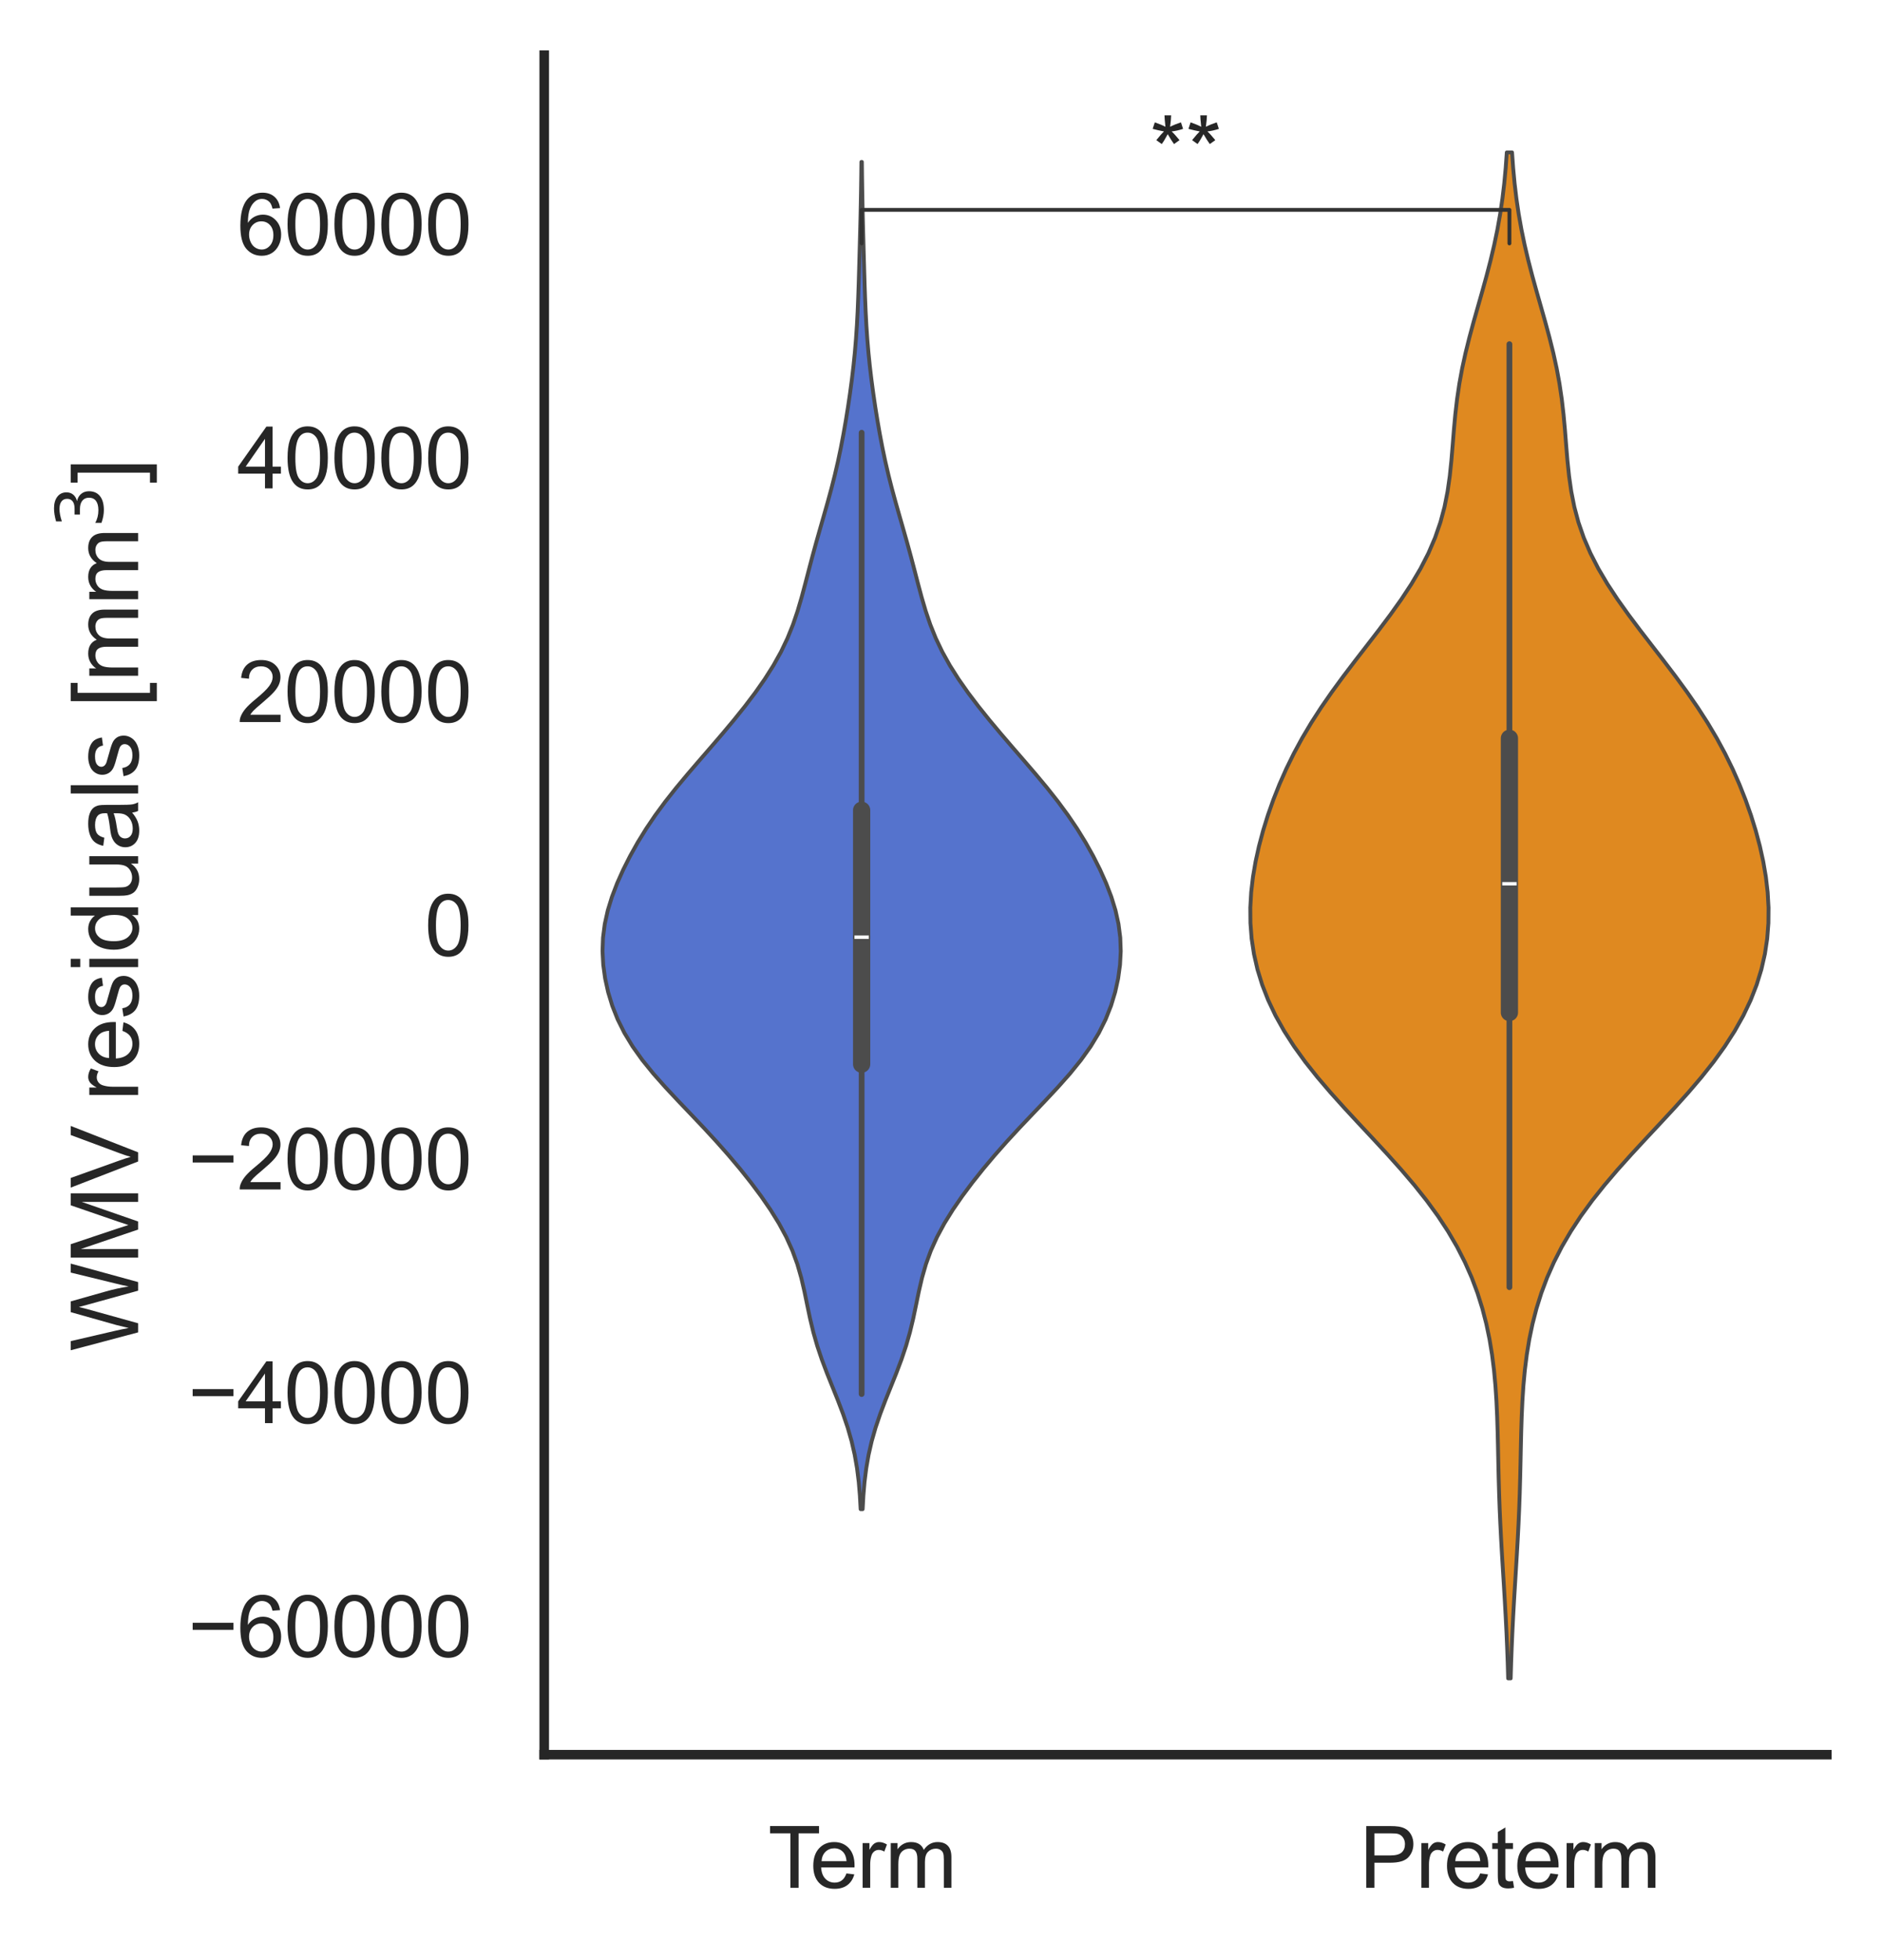 <?xml version="1.0" encoding="utf-8" standalone="no"?>
<!DOCTYPE svg PUBLIC "-//W3C//DTD SVG 1.1//EN"
  "http://www.w3.org/Graphics/SVG/1.1/DTD/svg11.dtd">
<svg xmlns:xlink="http://www.w3.org/1999/xlink" width="245.63pt" height="255.72pt" viewBox="0 0 245.63 255.72" xmlns="http://www.w3.org/2000/svg" version="1.1">
 <defs>
  <style type="text/css">*{stroke-linejoin: round; stroke-linecap: butt}</style>
 </defs>
 <g id="figure_1">
  <g id="patch_1">
   <path d="M 0 255.72 
L 245.63 255.72 
L 245.63 0 
L 0 0 
z
" style="fill: #ffffff"/>
  </g>
  <g id="axes_1">
   <g id="patch_2">
    <path d="M 71.03 228.96 
L 238.43 228.96 
L 238.43 7.2 
L 71.03 7.2 
z
" style="fill: #ffffff"/>
   </g>
   <g id="matplotlib.axis_1">
    <g id="xtick_1">
     <g id="text_1">
      <!-- Term -->
      <g style="fill: #262626" transform="translate(100.239 246.334) scale(0.11 -0.11)">
       <defs>
        <path id="ArialMT-54" d="M 1659 0 
L 1659 4041 
L 150 4041 
L 150 4581 
L 3781 4581 
L 3781 4041 
L 2266 4041 
L 2266 0 
L 1659 0 
z
" transform="scale(0.016)"/>
        <path id="ArialMT-65" d="M 2694 1069 
L 3275 997 
Q 3138 488 2766 206 
Q 2394 -75 1816 -75 
Q 1088 -75 661 373 
Q 234 822 234 1631 
Q 234 2469 665 2931 
Q 1097 3394 1784 3394 
Q 2450 3394 2872 2941 
Q 3294 2488 3294 1666 
Q 3294 1616 3291 1516 
L 816 1516 
Q 847 969 1125 678 
Q 1403 388 1819 388 
Q 2128 388 2347 550 
Q 2566 713 2694 1069 
z
M 847 1978 
L 2700 1978 
Q 2663 2397 2488 2606 
Q 2219 2931 1791 2931 
Q 1403 2931 1139 2672 
Q 875 2413 847 1978 
z
" transform="scale(0.016)"/>
        <path id="ArialMT-72" d="M 416 0 
L 416 3319 
L 922 3319 
L 922 2816 
Q 1116 3169 1280 3281 
Q 1444 3394 1641 3394 
Q 1925 3394 2219 3213 
L 2025 2691 
Q 1819 2813 1613 2813 
Q 1428 2813 1281 2702 
Q 1134 2591 1072 2394 
Q 978 2094 978 1738 
L 978 0 
L 416 0 
z
" transform="scale(0.016)"/>
        <path id="ArialMT-6d" d="M 422 0 
L 422 3319 
L 925 3319 
L 925 2853 
Q 1081 3097 1340 3245 
Q 1600 3394 1931 3394 
Q 2300 3394 2536 3241 
Q 2772 3088 2869 2813 
Q 3263 3394 3894 3394 
Q 4388 3394 4653 3120 
Q 4919 2847 4919 2278 
L 4919 0 
L 4359 0 
L 4359 2091 
Q 4359 2428 4304 2576 
Q 4250 2725 4106 2815 
Q 3963 2906 3769 2906 
Q 3419 2906 3187 2673 
Q 2956 2441 2956 1928 
L 2956 0 
L 2394 0 
L 2394 2156 
Q 2394 2531 2256 2718 
Q 2119 2906 1806 2906 
Q 1569 2906 1367 2781 
Q 1166 2656 1075 2415 
Q 984 2175 984 1722 
L 984 0 
L 422 0 
z
" transform="scale(0.016)"/>
       </defs>
       <use xlink:href="#ArialMT-54"/>
       <use xlink:href="#ArialMT-65" x="49.959"/>
       <use xlink:href="#ArialMT-72" x="105.574"/>
       <use xlink:href="#ArialMT-6d" x="138.875"/>
      </g>
     </g>
    </g>
    <g id="xtick_2">
     <g id="text_2">
      <!-- Preterm -->
      <g style="fill: #262626" transform="translate(177.445 246.334) scale(0.11 -0.11)">
       <defs>
        <path id="ArialMT-50" d="M 494 0 
L 494 4581 
L 2222 4581 
Q 2678 4581 2919 4538 
Q 3256 4481 3484 4323 
Q 3713 4166 3852 3881 
Q 3991 3597 3991 3256 
Q 3991 2672 3619 2267 
Q 3247 1863 2275 1863 
L 1100 1863 
L 1100 0 
L 494 0 
z
M 1100 2403 
L 2284 2403 
Q 2872 2403 3119 2622 
Q 3366 2841 3366 3238 
Q 3366 3525 3220 3729 
Q 3075 3934 2838 4000 
Q 2684 4041 2272 4041 
L 1100 4041 
L 1100 2403 
z
" transform="scale(0.016)"/>
        <path id="ArialMT-74" d="M 1650 503 
L 1731 6 
Q 1494 -44 1306 -44 
Q 1000 -44 831 53 
Q 663 150 594 308 
Q 525 466 525 972 
L 525 2881 
L 113 2881 
L 113 3319 
L 525 3319 
L 525 4141 
L 1084 4478 
L 1084 3319 
L 1650 3319 
L 1650 2881 
L 1084 2881 
L 1084 941 
Q 1084 700 1114 631 
Q 1144 563 1211 522 
Q 1278 481 1403 481 
Q 1497 481 1650 503 
z
" transform="scale(0.016)"/>
       </defs>
       <use xlink:href="#ArialMT-50"/>
       <use xlink:href="#ArialMT-72" x="66.699"/>
       <use xlink:href="#ArialMT-65" x="100"/>
       <use xlink:href="#ArialMT-74" x="155.615"/>
       <use xlink:href="#ArialMT-65" x="183.398"/>
       <use xlink:href="#ArialMT-72" x="239.014"/>
       <use xlink:href="#ArialMT-6d" x="272.314"/>
      </g>
     </g>
    </g>
   </g>
   <g id="matplotlib.axis_2">
    <g id="ytick_1">
     <g id="text_3">
      <!-- −60000 -->
      <g style="fill: #262626" transform="translate(24.52 216.186) scale(0.11 -0.11)">
       <defs>
        <path id="ArialMT-2212" d="M 3381 1997 
L 356 1997 
L 356 2522 
L 3381 2522 
L 3381 1997 
z
" transform="scale(0.016)"/>
        <path id="ArialMT-36" d="M 3184 3459 
L 2625 3416 
Q 2550 3747 2413 3897 
Q 2184 4138 1850 4138 
Q 1581 4138 1378 3988 
Q 1113 3794 959 3422 
Q 806 3050 800 2363 
Q 1003 2672 1297 2822 
Q 1591 2972 1913 2972 
Q 2475 2972 2870 2558 
Q 3266 2144 3266 1488 
Q 3266 1056 3080 686 
Q 2894 316 2569 119 
Q 2244 -78 1831 -78 
Q 1128 -78 684 439 
Q 241 956 241 2144 
Q 241 3472 731 4075 
Q 1159 4600 1884 4600 
Q 2425 4600 2770 4297 
Q 3116 3994 3184 3459 
z
M 888 1484 
Q 888 1194 1011 928 
Q 1134 663 1356 523 
Q 1578 384 1822 384 
Q 2178 384 2434 671 
Q 2691 959 2691 1453 
Q 2691 1928 2437 2201 
Q 2184 2475 1800 2475 
Q 1419 2475 1153 2201 
Q 888 1928 888 1484 
z
" transform="scale(0.016)"/>
        <path id="ArialMT-30" d="M 266 2259 
Q 266 3072 433 3567 
Q 600 4063 929 4331 
Q 1259 4600 1759 4600 
Q 2128 4600 2406 4451 
Q 2684 4303 2865 4023 
Q 3047 3744 3150 3342 
Q 3253 2941 3253 2259 
Q 3253 1453 3087 958 
Q 2922 463 2592 192 
Q 2263 -78 1759 -78 
Q 1097 -78 719 397 
Q 266 969 266 2259 
z
M 844 2259 
Q 844 1131 1108 757 
Q 1372 384 1759 384 
Q 2147 384 2411 759 
Q 2675 1134 2675 2259 
Q 2675 3391 2411 3762 
Q 2147 4134 1753 4134 
Q 1366 4134 1134 3806 
Q 844 3388 844 2259 
z
" transform="scale(0.016)"/>
       </defs>
       <use xlink:href="#ArialMT-2212"/>
       <use xlink:href="#ArialMT-36" x="58.398"/>
       <use xlink:href="#ArialMT-30" x="114.014"/>
       <use xlink:href="#ArialMT-30" x="169.629"/>
       <use xlink:href="#ArialMT-30" x="225.244"/>
       <use xlink:href="#ArialMT-30" x="280.859"/>
      </g>
     </g>
    </g>
    <g id="ytick_2">
     <g id="text_4">
      <!-- −40000 -->
      <g style="fill: #262626" transform="translate(24.52 185.695) scale(0.11 -0.11)">
       <defs>
        <path id="ArialMT-34" d="M 2069 0 
L 2069 1097 
L 81 1097 
L 81 1613 
L 2172 4581 
L 2631 4581 
L 2631 1613 
L 3250 1613 
L 3250 1097 
L 2631 1097 
L 2631 0 
L 2069 0 
z
M 2069 1613 
L 2069 3678 
L 634 1613 
L 2069 1613 
z
" transform="scale(0.016)"/>
       </defs>
       <use xlink:href="#ArialMT-2212"/>
       <use xlink:href="#ArialMT-34" x="58.398"/>
       <use xlink:href="#ArialMT-30" x="114.014"/>
       <use xlink:href="#ArialMT-30" x="169.629"/>
       <use xlink:href="#ArialMT-30" x="225.244"/>
       <use xlink:href="#ArialMT-30" x="280.859"/>
      </g>
     </g>
    </g>
    <g id="ytick_3">
     <g id="text_5">
      <!-- −20000 -->
      <g style="fill: #262626" transform="translate(24.52 155.203) scale(0.11 -0.11)">
       <defs>
        <path id="ArialMT-32" d="M 3222 541 
L 3222 0 
L 194 0 
Q 188 203 259 391 
Q 375 700 629 1000 
Q 884 1300 1366 1694 
Q 2113 2306 2375 2664 
Q 2638 3022 2638 3341 
Q 2638 3675 2398 3904 
Q 2159 4134 1775 4134 
Q 1369 4134 1125 3890 
Q 881 3647 878 3216 
L 300 3275 
Q 359 3922 746 4261 
Q 1134 4600 1788 4600 
Q 2447 4600 2831 4234 
Q 3216 3869 3216 3328 
Q 3216 3053 3103 2787 
Q 2991 2522 2730 2228 
Q 2469 1934 1863 1422 
Q 1356 997 1212 845 
Q 1069 694 975 541 
L 3222 541 
z
" transform="scale(0.016)"/>
       </defs>
       <use xlink:href="#ArialMT-2212"/>
       <use xlink:href="#ArialMT-32" x="58.398"/>
       <use xlink:href="#ArialMT-30" x="114.014"/>
       <use xlink:href="#ArialMT-30" x="169.629"/>
       <use xlink:href="#ArialMT-30" x="225.244"/>
       <use xlink:href="#ArialMT-30" x="280.859"/>
      </g>
     </g>
    </g>
    <g id="ytick_4">
     <g id="text_6">
      <!-- 0 -->
      <g style="fill: #262626" transform="translate(55.413 124.712) scale(0.11 -0.11)">
       <use xlink:href="#ArialMT-30"/>
      </g>
     </g>
    </g>
    <g id="ytick_5">
     <g id="text_7">
      <!-- 20000 -->
      <g style="fill: #262626" transform="translate(30.945 94.22) scale(0.11 -0.11)">
       <use xlink:href="#ArialMT-32"/>
       <use xlink:href="#ArialMT-30" x="55.615"/>
       <use xlink:href="#ArialMT-30" x="111.23"/>
       <use xlink:href="#ArialMT-30" x="166.846"/>
       <use xlink:href="#ArialMT-30" x="222.461"/>
      </g>
     </g>
    </g>
    <g id="ytick_6">
     <g id="text_8">
      <!-- 40000 -->
      <g style="fill: #262626" transform="translate(30.945 63.729) scale(0.11 -0.11)">
       <use xlink:href="#ArialMT-34"/>
       <use xlink:href="#ArialMT-30" x="55.615"/>
       <use xlink:href="#ArialMT-30" x="111.23"/>
       <use xlink:href="#ArialMT-30" x="166.846"/>
       <use xlink:href="#ArialMT-30" x="222.461"/>
      </g>
     </g>
    </g>
    <g id="ytick_7">
     <g id="text_9">
      <!-- 60000 -->
      <g style="fill: #262626" transform="translate(30.945 33.238) scale(0.11 -0.11)">
       <use xlink:href="#ArialMT-36"/>
       <use xlink:href="#ArialMT-30" x="55.615"/>
       <use xlink:href="#ArialMT-30" x="111.23"/>
       <use xlink:href="#ArialMT-30" x="166.846"/>
       <use xlink:href="#ArialMT-30" x="222.461"/>
      </g>
     </g>
    </g>
    <g id="text_10">
     <!-- WMV residuals [mm$^3$] -->
     <g style="fill: #262626" transform="translate(18.12 176.34) rotate(-90) scale(0.12 -0.12)">
      <defs>
       <path id="ArialMT-57" d="M 1294 0 
L 78 4581 
L 700 4581 
L 1397 1578 
Q 1509 1106 1591 641 
Q 1766 1375 1797 1488 
L 2669 4581 
L 3400 4581 
L 4056 2263 
Q 4303 1400 4413 641 
Q 4500 1075 4641 1638 
L 5359 4581 
L 5969 4581 
L 4713 0 
L 4128 0 
L 3163 3491 
Q 3041 3928 3019 4028 
Q 2947 3713 2884 3491 
L 1913 0 
L 1294 0 
z
" transform="scale(0.016)"/>
       <path id="ArialMT-4d" d="M 475 0 
L 475 4581 
L 1388 4581 
L 2472 1338 
Q 2622 884 2691 659 
Q 2769 909 2934 1394 
L 4031 4581 
L 4847 4581 
L 4847 0 
L 4263 0 
L 4263 3834 
L 2931 0 
L 2384 0 
L 1059 3900 
L 1059 0 
L 475 0 
z
" transform="scale(0.016)"/>
       <path id="ArialMT-56" d="M 1803 0 
L 28 4581 
L 684 4581 
L 1875 1253 
Q 2019 853 2116 503 
Q 2222 878 2363 1253 
L 3600 4581 
L 4219 4581 
L 2425 0 
L 1803 0 
z
" transform="scale(0.016)"/>
       <path id="ArialMT-20" transform="scale(0.016)"/>
       <path id="ArialMT-73" d="M 197 991 
L 753 1078 
Q 800 744 1014 566 
Q 1228 388 1613 388 
Q 2000 388 2187 545 
Q 2375 703 2375 916 
Q 2375 1106 2209 1216 
Q 2094 1291 1634 1406 
Q 1016 1563 777 1677 
Q 538 1791 414 1992 
Q 291 2194 291 2438 
Q 291 2659 392 2848 
Q 494 3038 669 3163 
Q 800 3259 1026 3326 
Q 1253 3394 1513 3394 
Q 1903 3394 2198 3281 
Q 2494 3169 2634 2976 
Q 2775 2784 2828 2463 
L 2278 2388 
Q 2241 2644 2061 2787 
Q 1881 2931 1553 2931 
Q 1166 2931 1000 2803 
Q 834 2675 834 2503 
Q 834 2394 903 2306 
Q 972 2216 1119 2156 
Q 1203 2125 1616 2013 
Q 2213 1853 2448 1751 
Q 2684 1650 2818 1456 
Q 2953 1263 2953 975 
Q 2953 694 2789 445 
Q 2625 197 2315 61 
Q 2006 -75 1616 -75 
Q 969 -75 630 194 
Q 291 463 197 991 
z
" transform="scale(0.016)"/>
       <path id="ArialMT-69" d="M 425 3934 
L 425 4581 
L 988 4581 
L 988 3934 
L 425 3934 
z
M 425 0 
L 425 3319 
L 988 3319 
L 988 0 
L 425 0 
z
" transform="scale(0.016)"/>
       <path id="ArialMT-64" d="M 2575 0 
L 2575 419 
Q 2259 -75 1647 -75 
Q 1250 -75 917 144 
Q 584 363 401 755 
Q 219 1147 219 1656 
Q 219 2153 384 2558 
Q 550 2963 881 3178 
Q 1213 3394 1622 3394 
Q 1922 3394 2156 3267 
Q 2391 3141 2538 2938 
L 2538 4581 
L 3097 4581 
L 3097 0 
L 2575 0 
z
M 797 1656 
Q 797 1019 1065 703 
Q 1334 388 1700 388 
Q 2069 388 2326 689 
Q 2584 991 2584 1609 
Q 2584 2291 2321 2609 
Q 2059 2928 1675 2928 
Q 1300 2928 1048 2622 
Q 797 2316 797 1656 
z
" transform="scale(0.016)"/>
       <path id="ArialMT-75" d="M 2597 0 
L 2597 488 
Q 2209 -75 1544 -75 
Q 1250 -75 995 37 
Q 741 150 617 320 
Q 494 491 444 738 
Q 409 903 409 1263 
L 409 3319 
L 972 3319 
L 972 1478 
Q 972 1038 1006 884 
Q 1059 663 1231 536 
Q 1403 409 1656 409 
Q 1909 409 2131 539 
Q 2353 669 2445 892 
Q 2538 1116 2538 1541 
L 2538 3319 
L 3100 3319 
L 3100 0 
L 2597 0 
z
" transform="scale(0.016)"/>
       <path id="ArialMT-61" d="M 2588 409 
Q 2275 144 1986 34 
Q 1697 -75 1366 -75 
Q 819 -75 525 192 
Q 231 459 231 875 
Q 231 1119 342 1320 
Q 453 1522 633 1644 
Q 813 1766 1038 1828 
Q 1203 1872 1538 1913 
Q 2219 1994 2541 2106 
Q 2544 2222 2544 2253 
Q 2544 2597 2384 2738 
Q 2169 2928 1744 2928 
Q 1347 2928 1158 2789 
Q 969 2650 878 2297 
L 328 2372 
Q 403 2725 575 2942 
Q 747 3159 1072 3276 
Q 1397 3394 1825 3394 
Q 2250 3394 2515 3294 
Q 2781 3194 2906 3042 
Q 3031 2891 3081 2659 
Q 3109 2516 3109 2141 
L 3109 1391 
Q 3109 606 3145 398 
Q 3181 191 3288 0 
L 2700 0 
Q 2613 175 2588 409 
z
M 2541 1666 
Q 2234 1541 1622 1453 
Q 1275 1403 1131 1340 
Q 988 1278 909 1158 
Q 831 1038 831 891 
Q 831 666 1001 516 
Q 1172 366 1500 366 
Q 1825 366 2078 508 
Q 2331 650 2450 897 
Q 2541 1088 2541 1459 
L 2541 1666 
z
" transform="scale(0.016)"/>
       <path id="ArialMT-6c" d="M 409 0 
L 409 4581 
L 972 4581 
L 972 0 
L 409 0 
z
" transform="scale(0.016)"/>
       <path id="ArialMT-5b" d="M 434 -1272 
L 434 4581 
L 1675 4581 
L 1675 4116 
L 997 4116 
L 997 -806 
L 1675 -806 
L 1675 -1272 
L 434 -1272 
z
" transform="scale(0.016)"/>
       <path id="DejaVuSans-33" d="M 2597 2516 
Q 3050 2419 3304 2112 
Q 3559 1806 3559 1356 
Q 3559 666 3084 287 
Q 2609 -91 1734 -91 
Q 1441 -91 1130 -33 
Q 819 25 488 141 
L 488 750 
Q 750 597 1062 519 
Q 1375 441 1716 441 
Q 2309 441 2620 675 
Q 2931 909 2931 1356 
Q 2931 1769 2642 2001 
Q 2353 2234 1838 2234 
L 1294 2234 
L 1294 2753 
L 1863 2753 
Q 2328 2753 2575 2939 
Q 2822 3125 2822 3475 
Q 2822 3834 2567 4026 
Q 2313 4219 1838 4219 
Q 1578 4219 1281 4162 
Q 984 4106 628 3988 
L 628 4550 
Q 988 4650 1302 4700 
Q 1616 4750 1894 4750 
Q 2613 4750 3031 4423 
Q 3450 4097 3450 3541 
Q 3450 3153 3228 2886 
Q 3006 2619 2597 2516 
z
" transform="scale(0.016)"/>
       <path id="ArialMT-5d" d="M 1363 -1272 
L 122 -1272 
L 122 -806 
L 800 -806 
L 800 4116 
L 122 4116 
L 122 4581 
L 1363 4581 
L 1363 -1272 
z
" transform="scale(0.016)"/>
      </defs>
      <use xlink:href="#ArialMT-57" transform="translate(0 0.766)"/>
      <use xlink:href="#ArialMT-4d" transform="translate(94.385 0.766)"/>
      <use xlink:href="#ArialMT-56" transform="translate(177.686 0.766)"/>
      <use xlink:href="#ArialMT-20" transform="translate(244.385 0.766)"/>
      <use xlink:href="#ArialMT-72" transform="translate(272.168 0.766)"/>
      <use xlink:href="#ArialMT-65" transform="translate(305.469 0.766)"/>
      <use xlink:href="#ArialMT-73" transform="translate(361.084 0.766)"/>
      <use xlink:href="#ArialMT-69" transform="translate(411.084 0.766)"/>
      <use xlink:href="#ArialMT-64" transform="translate(433.301 0.766)"/>
      <use xlink:href="#ArialMT-75" transform="translate(488.916 0.766)"/>
      <use xlink:href="#ArialMT-61" transform="translate(544.531 0.766)"/>
      <use xlink:href="#ArialMT-6c" transform="translate(600.146 0.766)"/>
      <use xlink:href="#ArialMT-73" transform="translate(622.363 0.766)"/>
      <use xlink:href="#ArialMT-20" transform="translate(672.363 0.766)"/>
      <use xlink:href="#ArialMT-5b" transform="translate(700.146 0.766)"/>
      <use xlink:href="#ArialMT-6d" transform="translate(727.93 0.766)"/>
      <use xlink:href="#ArialMT-6d" transform="translate(811.23 0.766)"/>
      <use xlink:href="#DejaVuSans-33" transform="translate(895.488 39.047) scale(0.7)"/>
      <use xlink:href="#ArialMT-5d" transform="translate(942.759 0.766)"/>
     </g>
    </g>
   </g>
   <g id="PolyCollection_1">
    <defs>
     <path id="m3ec554e856" d="M 112.589 -58.799 
L 112.325 -58.799 
L 112.228 -60.575 
L 112.078 -62.35 
L 111.857 -64.126 
L 111.549 -65.902 
L 111.142 -67.677 
L 110.633 -69.453 
L 110.03 -71.229 
L 109.354 -73.004 
L 108.64 -74.78 
L 107.928 -76.556 
L 107.258 -78.331 
L 106.662 -80.107 
L 106.154 -81.883 
L 105.728 -83.658 
L 105.354 -85.434 
L 104.989 -87.21 
L 104.577 -88.985 
L 104.067 -90.761 
L 103.42 -92.537 
L 102.618 -94.312 
L 101.659 -96.088 
L 100.557 -97.864 
L 99.333 -99.639 
L 98.008 -101.415 
L 96.594 -103.191 
L 95.099 -104.966 
L 93.528 -106.742 
L 91.891 -108.518 
L 90.208 -110.293 
L 88.512 -112.069 
L 86.851 -113.845 
L 85.276 -115.62 
L 83.835 -117.396 
L 82.567 -119.172 
L 81.491 -120.947 
L 80.607 -122.723 
L 79.905 -124.499 
L 79.366 -126.275 
L 78.977 -128.05 
L 78.733 -129.826 
L 78.639 -131.602 
L 78.703 -133.377 
L 78.932 -135.153 
L 79.325 -136.929 
L 79.872 -138.704 
L 80.552 -140.48 
L 81.348 -142.256 
L 82.245 -144.031 
L 83.239 -145.807 
L 84.334 -147.583 
L 85.535 -149.358 
L 86.843 -151.134 
L 88.248 -152.91 
L 89.728 -154.685 
L 91.254 -156.461 
L 92.794 -158.237 
L 94.319 -160.012 
L 95.804 -161.788 
L 97.228 -163.564 
L 98.573 -165.339 
L 99.818 -167.115 
L 100.943 -168.891 
L 101.933 -170.666 
L 102.781 -172.442 
L 103.497 -174.218 
L 104.099 -175.993 
L 104.621 -177.769 
L 105.097 -179.545 
L 105.557 -181.32 
L 106.025 -183.096 
L 106.51 -184.872 
L 107.013 -186.647 
L 107.523 -188.423 
L 108.027 -190.199 
L 108.51 -191.974 
L 108.96 -193.75 
L 109.372 -195.526 
L 109.746 -197.301 
L 110.084 -199.077 
L 110.394 -200.853 
L 110.679 -202.628 
L 110.941 -204.404 
L 111.179 -206.18 
L 111.389 -207.955 
L 111.57 -209.731 
L 111.719 -211.507 
L 111.839 -213.282 
L 111.933 -215.058 
L 112.006 -216.834 
L 112.067 -218.609 
L 112.12 -220.385 
L 112.17 -222.161 
L 112.218 -223.936 
L 112.265 -225.712 
L 112.309 -227.488 
L 112.347 -229.263 
L 112.38 -231.039 
L 112.405 -232.815 
L 112.424 -234.59 
L 112.49 -234.59 
L 112.49 -234.59 
L 112.509 -232.815 
L 112.535 -231.039 
L 112.567 -229.263 
L 112.606 -227.488 
L 112.649 -225.712 
L 112.696 -223.936 
L 112.744 -222.161 
L 112.794 -220.385 
L 112.847 -218.609 
L 112.908 -216.834 
L 112.982 -215.058 
L 113.075 -213.282 
L 113.195 -211.507 
L 113.344 -209.731 
L 113.525 -207.955 
L 113.736 -206.18 
L 113.973 -204.404 
L 114.235 -202.628 
L 114.52 -200.853 
L 114.83 -199.077 
L 115.169 -197.301 
L 115.542 -195.526 
L 115.954 -193.75 
L 116.404 -191.974 
L 116.887 -190.199 
L 117.391 -188.423 
L 117.901 -186.647 
L 118.404 -184.872 
L 118.89 -183.096 
L 119.357 -181.32 
L 119.818 -179.545 
L 120.293 -177.769 
L 120.815 -175.993 
L 121.418 -174.218 
L 122.133 -172.442 
L 122.981 -170.666 
L 123.971 -168.891 
L 125.096 -167.115 
L 126.341 -165.339 
L 127.686 -163.564 
L 129.111 -161.788 
L 130.596 -160.012 
L 132.12 -158.237 
L 133.66 -156.461 
L 135.186 -154.685 
L 136.666 -152.91 
L 138.071 -151.134 
L 139.379 -149.358 
L 140.581 -147.583 
L 141.676 -145.807 
L 142.67 -144.031 
L 143.567 -142.256 
L 144.362 -140.48 
L 145.043 -138.704 
L 145.589 -136.929 
L 145.982 -135.153 
L 146.211 -133.377 
L 146.275 -131.602 
L 146.181 -129.826 
L 145.937 -128.05 
L 145.548 -126.275 
L 145.009 -124.499 
L 144.307 -122.723 
L 143.423 -120.947 
L 142.347 -119.172 
L 141.079 -117.396 
L 139.639 -115.62 
L 138.063 -113.845 
L 136.402 -112.069 
L 134.707 -110.293 
L 133.023 -108.518 
L 131.386 -106.742 
L 129.816 -104.966 
L 128.321 -103.191 
L 126.907 -101.415 
L 125.581 -99.639 
L 124.357 -97.864 
L 123.255 -96.088 
L 122.296 -94.312 
L 121.494 -92.537 
L 120.848 -90.761 
L 120.338 -88.985 
L 119.925 -87.21 
L 119.56 -85.434 
L 119.187 -83.658 
L 118.761 -81.883 
L 118.253 -80.107 
L 117.656 -78.331 
L 116.986 -76.556 
L 116.274 -74.78 
L 115.56 -73.004 
L 114.885 -71.229 
L 114.282 -69.453 
L 113.773 -67.677 
L 113.366 -65.902 
L 113.058 -64.126 
L 112.836 -62.35 
L 112.686 -60.575 
L 112.589 -58.799 
z
" style="stroke: #4c4c4c; stroke-width: 0.5"/>
    </defs>
    <g clip-path="url(#p87d688d90a)">
     <use xlink:href="#m3ec554e856" x="0" y="255.72" style="fill: #5573cd; stroke: #4c4c4c; stroke-width: 0.5"/>
    </g>
   </g>
   <g id="PolyCollection_2">
    <defs>
     <path id="m7dce69cae1" d="M 197.167 -36.716 
L 196.838 -36.716 
L 196.779 -38.727 
L 196.705 -40.738 
L 196.618 -42.749 
L 196.516 -44.761 
L 196.404 -46.772 
L 196.283 -48.783 
L 196.159 -50.795 
L 196.037 -52.806 
L 195.922 -54.817 
L 195.818 -56.828 
L 195.729 -58.84 
L 195.657 -60.851 
L 195.599 -62.862 
L 195.553 -64.873 
L 195.511 -66.885 
L 195.463 -68.896 
L 195.4 -70.907 
L 195.308 -72.919 
L 195.175 -74.93 
L 194.989 -76.941 
L 194.737 -78.952 
L 194.407 -80.964 
L 193.988 -82.975 
L 193.468 -84.986 
L 192.837 -86.997 
L 192.083 -89.009 
L 191.195 -91.02 
L 190.167 -93.031 
L 188.991 -95.043 
L 187.667 -97.054 
L 186.2 -99.065 
L 184.6 -101.076 
L 182.885 -103.088 
L 181.082 -105.099 
L 179.221 -107.11 
L 177.339 -109.122 
L 175.475 -111.133 
L 173.667 -113.144 
L 171.949 -115.155 
L 170.351 -117.167 
L 168.897 -119.178 
L 167.602 -121.189 
L 166.475 -123.2 
L 165.52 -125.212 
L 164.735 -127.223 
L 164.116 -129.234 
L 163.659 -131.246 
L 163.356 -133.257 
L 163.201 -135.268 
L 163.184 -137.279 
L 163.298 -139.291 
L 163.532 -141.302 
L 163.876 -143.313 
L 164.32 -145.324 
L 164.856 -147.336 
L 165.479 -149.347 
L 166.188 -151.358 
L 166.984 -153.37 
L 167.873 -155.381 
L 168.859 -157.392 
L 169.949 -159.403 
L 171.145 -161.415 
L 172.443 -163.426 
L 173.836 -165.437 
L 175.308 -167.448 
L 176.836 -169.46 
L 178.391 -171.471 
L 179.942 -173.482 
L 181.452 -175.494 
L 182.886 -177.505 
L 184.211 -179.516 
L 185.4 -181.527 
L 186.432 -183.539 
L 187.297 -185.55 
L 187.993 -187.561 
L 188.531 -189.572 
L 188.93 -191.584 
L 189.218 -193.595 
L 189.427 -195.606 
L 189.595 -197.618 
L 189.755 -199.629 
L 189.939 -201.64 
L 190.172 -203.651 
L 190.47 -205.663 
L 190.84 -207.674 
L 191.281 -209.685 
L 191.781 -211.696 
L 192.325 -213.708 
L 192.895 -215.719 
L 193.467 -217.73 
L 194.023 -219.742 
L 194.544 -221.753 
L 195.018 -223.764 
L 195.436 -225.775 
L 195.793 -227.787 
L 196.089 -229.798 
L 196.329 -231.809 
L 196.517 -233.82 
L 196.66 -235.832 
L 197.345 -235.832 
L 197.345 -235.832 
L 197.488 -233.82 
L 197.676 -231.809 
L 197.916 -229.798 
L 198.212 -227.787 
L 198.57 -225.775 
L 198.987 -223.764 
L 199.461 -221.753 
L 199.982 -219.742 
L 200.538 -217.73 
L 201.111 -215.719 
L 201.68 -213.708 
L 202.224 -211.696 
L 202.725 -209.685 
L 203.165 -207.674 
L 203.535 -205.663 
L 203.833 -203.651 
L 204.066 -201.64 
L 204.25 -199.629 
L 204.41 -197.618 
L 204.578 -195.606 
L 204.788 -193.595 
L 205.075 -191.584 
L 205.474 -189.572 
L 206.012 -187.561 
L 206.708 -185.55 
L 207.573 -183.539 
L 208.605 -181.527 
L 209.794 -179.516 
L 211.119 -177.505 
L 212.553 -175.494 
L 214.063 -173.482 
L 215.614 -171.471 
L 217.169 -169.46 
L 218.697 -167.448 
L 220.169 -165.437 
L 221.562 -163.426 
L 222.861 -161.415 
L 224.056 -159.403 
L 225.146 -157.392 
L 226.132 -155.381 
L 227.021 -153.37 
L 227.817 -151.358 
L 228.526 -149.347 
L 229.149 -147.336 
L 229.685 -145.324 
L 230.129 -143.313 
L 230.473 -141.302 
L 230.707 -139.291 
L 230.821 -137.279 
L 230.804 -135.268 
L 230.649 -133.257 
L 230.346 -131.246 
L 229.889 -129.234 
L 229.27 -127.223 
L 228.486 -125.212 
L 227.53 -123.2 
L 226.403 -121.189 
L 225.108 -119.178 
L 223.654 -117.167 
L 222.056 -115.155 
L 220.338 -113.144 
L 218.53 -111.133 
L 216.666 -109.122 
L 214.784 -107.11 
L 212.924 -105.099 
L 211.12 -103.088 
L 209.406 -101.076 
L 207.805 -99.065 
L 206.338 -97.054 
L 205.014 -95.043 
L 203.838 -93.031 
L 202.81 -91.02 
L 201.922 -89.009 
L 201.168 -86.997 
L 200.537 -84.986 
L 200.017 -82.975 
L 199.598 -80.964 
L 199.269 -78.952 
L 199.016 -76.941 
L 198.83 -74.93 
L 198.697 -72.919 
L 198.605 -70.907 
L 198.542 -68.896 
L 198.494 -66.885 
L 198.452 -64.873 
L 198.406 -62.862 
L 198.349 -60.851 
L 198.276 -58.84 
L 198.187 -56.828 
L 198.084 -54.817 
L 197.968 -52.806 
L 197.846 -50.795 
L 197.722 -48.783 
L 197.601 -46.772 
L 197.489 -44.761 
L 197.388 -42.749 
L 197.3 -40.738 
L 197.226 -38.727 
L 197.167 -36.716 
z
" style="stroke: #4c4c4c; stroke-width: 0.5"/>
    </defs>
    <g clip-path="url(#p87d688d90a)">
     <use xlink:href="#m7dce69cae1" x="0" y="255.72" style="fill: #df8920; stroke: #4c4c4c; stroke-width: 0.5"/>
    </g>
   </g>
   <g id="line2d_1">
    <path d="M 112.457 181.903 
L 112.457 56.463 
" clip-path="url(#p87d688d90a)" style="fill: none; stroke: #4c4c4c; stroke-width: 0.75; stroke-linecap: round"/>
   </g>
   <g id="line2d_2">
    <path d="M 112.457 138.858 
L 112.457 105.724 
" clip-path="url(#p87d688d90a)" style="fill: none; stroke: #4c4c4c; stroke-width: 2.25; stroke-linecap: round"/>
   </g>
   <g id="line2d_3">
    <path d="M 112.457 122.291 
" clip-path="url(#p87d688d90a)" style="fill: none; stroke: #4c4c4c; stroke-width: 1.5; stroke-linecap: round"/>
    <defs>
     <path id="m61bbca4aca" d="M 0.938 0 
L -0.938 -0 
" style="stroke: #ffffff; stroke-width: 0.45"/>
    </defs>
    <g clip-path="url(#p87d688d90a)">
     <use xlink:href="#m61bbca4aca" x="112.457" y="122.291" style="fill: #ffffff; stroke: #ffffff; stroke-width: 0.45"/>
    </g>
   </g>
   <g id="line2d_4">
    <path d="M 197.003 167.959 
L 197.003 44.906 
" clip-path="url(#p87d688d90a)" style="fill: none; stroke: #4c4c4c; stroke-width: 0.75; stroke-linecap: round"/>
   </g>
   <g id="line2d_5">
    <path d="M 197.003 132.12 
L 197.003 96.334 
" clip-path="url(#p87d688d90a)" style="fill: none; stroke: #4c4c4c; stroke-width: 2.25; stroke-linecap: round"/>
   </g>
   <g id="line2d_6">
    <path d="M 197.003 115.321 
" clip-path="url(#p87d688d90a)" style="fill: none; stroke: #4c4c4c; stroke-width: 1.5; stroke-linecap: round"/>
    <g clip-path="url(#p87d688d90a)">
     <use xlink:href="#m61bbca4aca" x="197.003" y="115.321" style="fill: #ffffff; stroke: #ffffff; stroke-width: 0.45"/>
    </g>
   </g>
   <g id="line2d_7">
    <path d="M 112.457 31.764 
L 112.457 27.384 
L 197.003 27.384 
L 197.003 31.764 
" style="fill: none; stroke: #333333; stroke-width: 0.5; stroke-linecap: round"/>
   </g>
   <g id="patch_3">
    <path d="M 71.03 228.96 
L 71.03 7.2 
" style="fill: none; stroke: #262626; stroke-width: 1.25; stroke-linejoin: miter; stroke-linecap: square"/>
   </g>
   <g id="patch_4">
    <path d="M 71.03 228.96 
L 238.43 228.96 
" style="fill: none; stroke: #262626; stroke-width: 1.25; stroke-linejoin: miter; stroke-linecap: square"/>
   </g>
   <g id="text_11">
    <!-- ** -->
    <g style="fill: #262626" transform="translate(150.059 23.999) scale(0.12 -0.12)">
     <defs>
      <path id="ArialMT-2a" d="M 200 3741 
L 344 4184 
Q 841 4009 1066 3881 
Q 1006 4447 1003 4659 
L 1456 4659 
Q 1447 4350 1384 3884 
Q 1706 4047 2122 4184 
L 2266 3741 
Q 1869 3609 1488 3566 
Q 1678 3400 2025 2975 
L 1650 2709 
Q 1469 2956 1222 3381 
Q 991 2941 816 2709 
L 447 2975 
Q 809 3422 966 3566 
Q 563 3644 200 3741 
z
" transform="scale(0.016)"/>
     </defs>
     <use xlink:href="#ArialMT-2a"/>
     <use xlink:href="#ArialMT-2a" x="38.916"/>
    </g>
   </g>
  </g>
 </g>
 <defs>
  <clipPath id="p87d688d90a">
   <rect x="71.03" y="7.2" width="167.4" height="221.76"/>
  </clipPath>
 </defs>
</svg>
